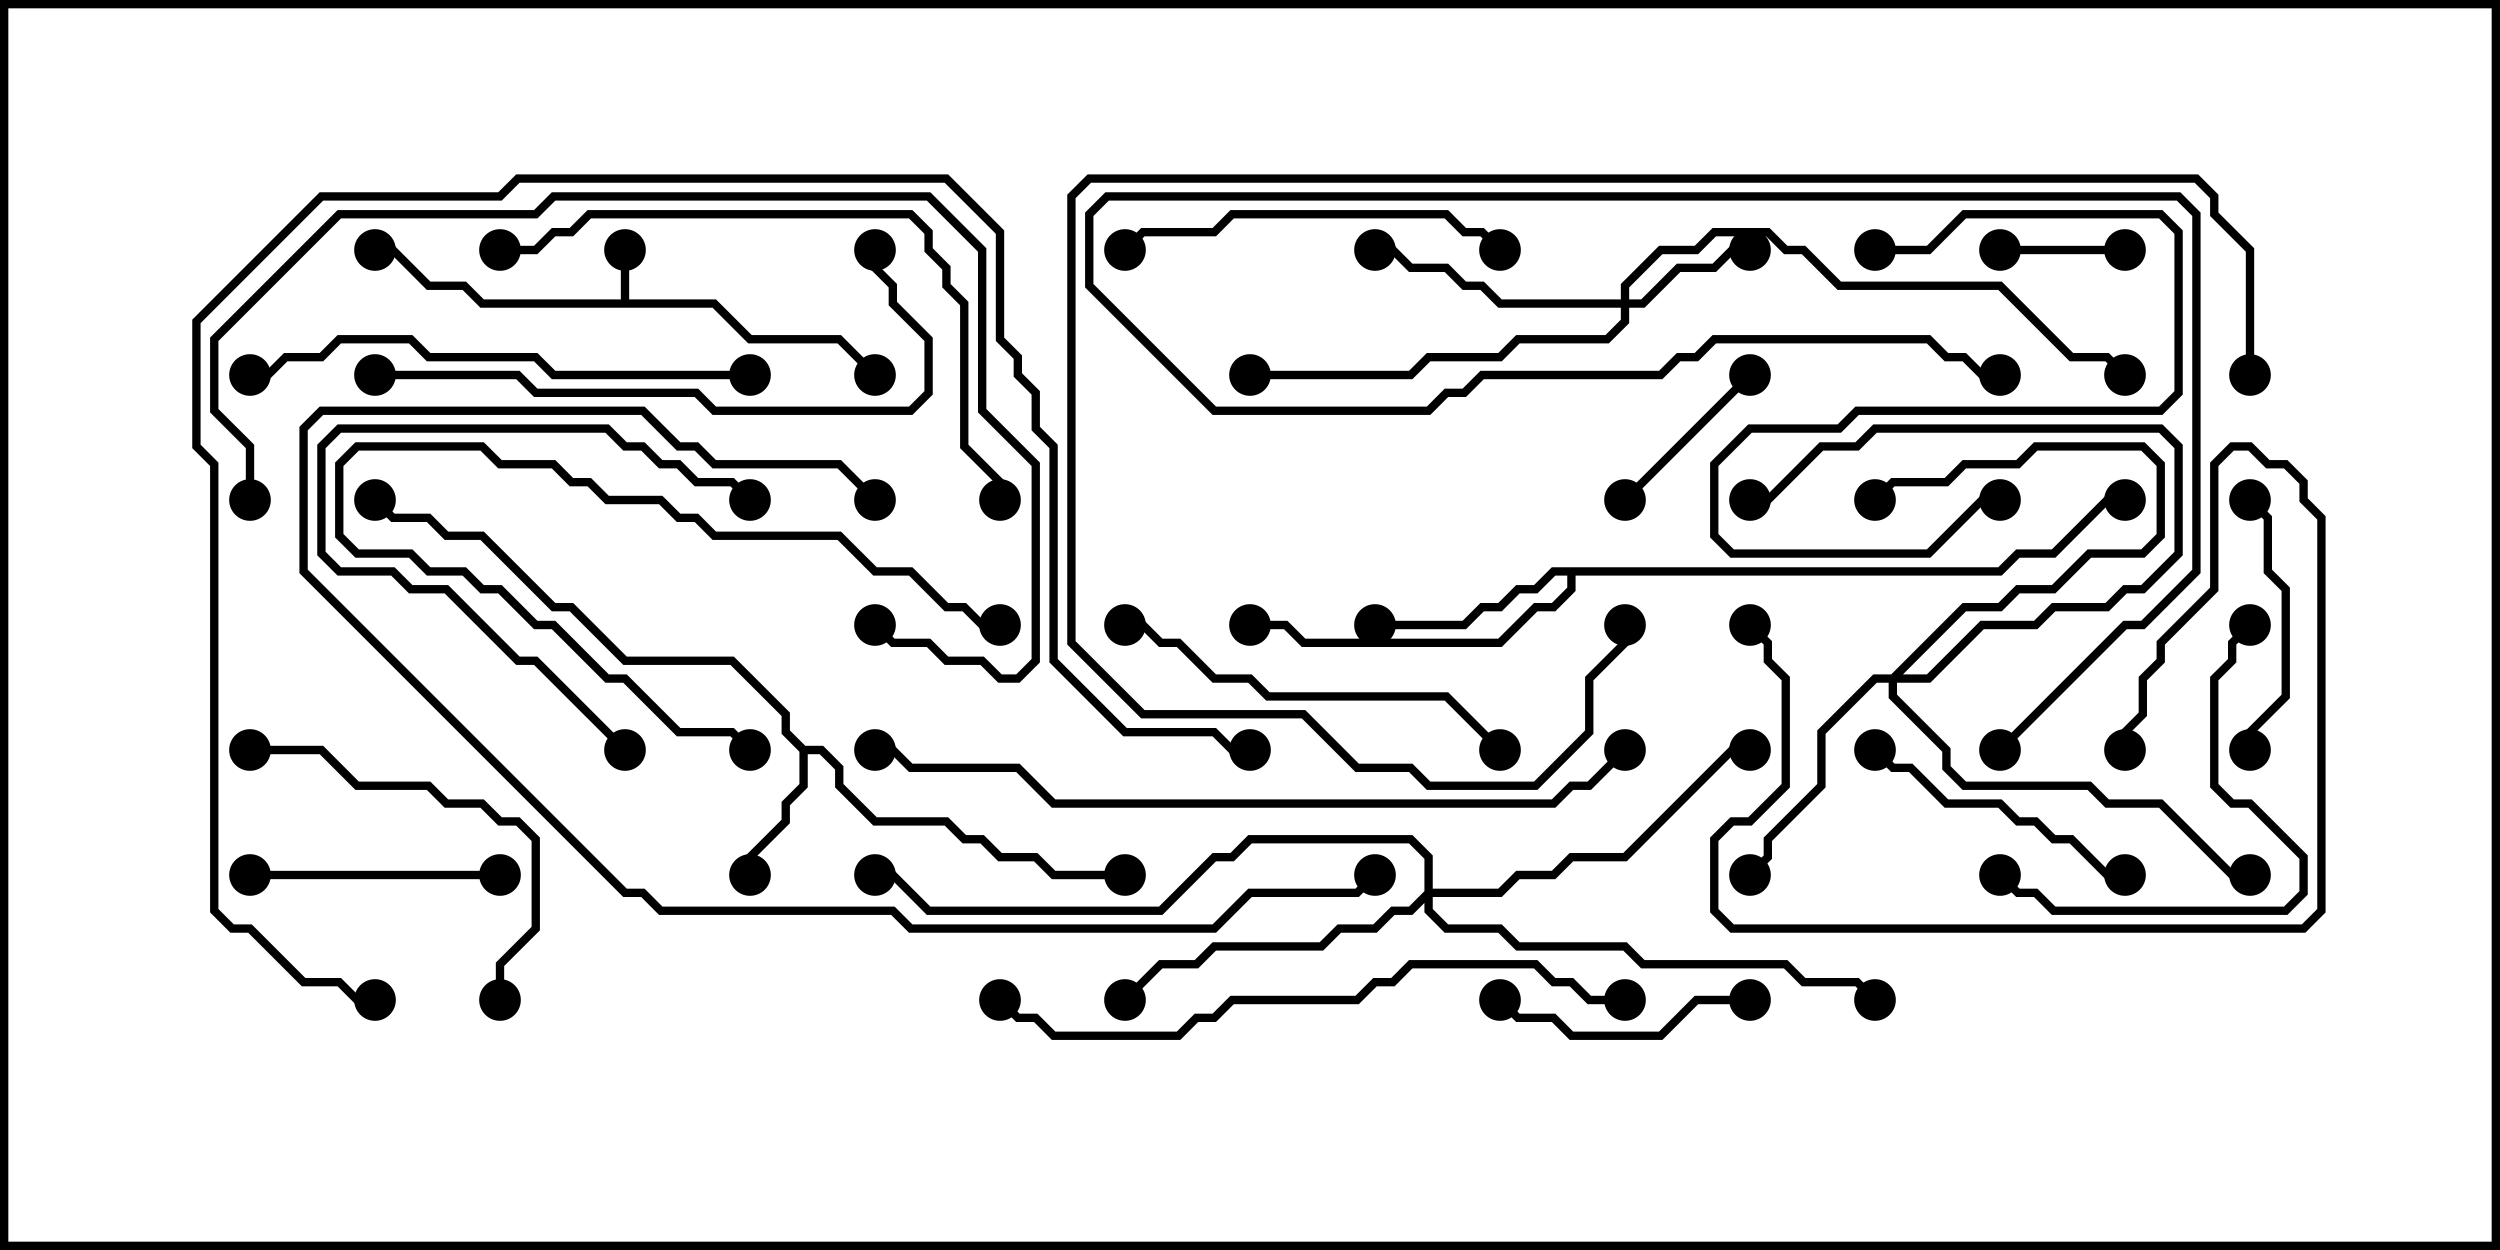 <svg version="1.1" width="30" height="15" xmlns="http://www.w3.org/2000/svg"><path d="M7.45,3.593L7.45,3L7.55,3L7.55,3.593L8.592,3.593L9.021,4.021L10.092,4.021L10.535,4.465L10.465,4.535L10.051,4.121L8.979,4.121L8.551,3.693L5.765,3.693L5.551,3.479L5.122,3.479L4.694,3.05L4.5,3.05L4.5,2.95L4.735,2.95L5.164,3.379L5.592,3.379L5.806,3.593z" stroke="none"/><path d="M9.664,8.95L9.878,8.95L10.121,9.194L10.121,9.408L10.521,9.807L11.378,9.807L11.592,10.021L11.806,10.021L12.021,10.236L12.449,10.236L12.664,10.45L13.5,10.45L13.5,10.55L12.622,10.55L12.408,10.336L11.979,10.336L11.765,10.121L11.551,10.121L11.336,9.907L10.479,9.907L10.021,9.449L10.021,9.235L9.836,9.05L9.693,9.05L9.693,9.449L9.479,9.664L9.479,9.878L9.05,10.306L9.05,10.5L8.95,10.5L8.95,10.265L9.379,9.836L9.379,9.622L9.593,9.408L9.593,9.021L9.379,8.806L9.379,8.592L8.765,7.979L7.479,7.979L6.836,7.336L6.622,7.336L5.765,6.479L5.336,6.479L5.122,6.264L4.694,6.264L4.465,6.035L4.535,5.965L4.735,6.164L5.164,6.164L5.378,6.379L5.806,6.379L6.664,7.236L6.878,7.236L7.521,7.879L8.806,7.879L9.479,8.551L9.479,8.765z" stroke="none"/><path d="M23.979,6.807L24.194,6.593L24.622,6.593L25.265,5.95L25.5,5.95L25.5,6.05L25.306,6.05L24.664,6.693L24.235,6.693L24.021,6.907L18.907,6.907L18.907,7.092L18.664,7.336L18.449,7.336L18.021,7.764L15.622,7.764L15.408,7.55L15,7.55L15,7.45L15.449,7.45L15.664,7.664L17.979,7.664L18.408,7.236L18.622,7.236L18.807,7.051L18.807,6.907L18.664,6.907L18.449,7.121L18.235,7.121L18.021,7.336L17.806,7.336L17.592,7.55L16.5,7.55L16.5,7.45L17.551,7.45L17.765,7.236L17.979,7.236L18.194,7.021L18.408,7.021L18.622,6.807z" stroke="none"/><path d="M19.45,3.593L19.45,3.408L19.908,2.95L20.336,2.95L20.551,2.736L21.235,2.736L21.449,2.95L21.664,2.95L22.092,3.379L24.021,3.379L24.878,4.236L25.306,4.236L25.535,4.465L25.465,4.535L25.265,4.336L24.836,4.336L23.979,3.479L22.051,3.479L21.622,3.05L21.408,3.05L21.194,2.836L20.592,2.836L20.378,3.05L19.949,3.05L19.55,3.449L19.55,3.593L19.694,3.593L20.122,3.164L20.551,3.164L20.765,2.95L21,2.95L21,3.05L20.806,3.05L20.592,3.264L20.164,3.264L19.735,3.693L19.55,3.693L19.55,3.878L19.306,4.121L18.235,4.121L18.021,4.336L17.164,4.336L16.949,4.55L15,4.55L15,4.45L16.908,4.45L17.122,4.236L17.979,4.236L18.194,4.021L19.265,4.021L19.45,3.836L19.45,3.693L17.979,3.693L17.765,3.479L17.551,3.479L17.336,3.264L16.908,3.264L16.694,3.05L16.5,3.05L16.5,2.95L16.735,2.95L16.949,3.164L17.378,3.164L17.592,3.379L17.806,3.379L18.021,3.593z" stroke="none"/><path d="M22.694,8.093L23.551,7.236L23.979,7.236L24.194,7.021L24.622,7.021L25.051,6.593L25.694,6.593L25.879,6.408L25.879,5.592L25.694,5.407L24.449,5.407L24.235,5.621L23.592,5.621L23.378,5.836L22.735,5.836L22.535,6.035L22.465,5.965L22.694,5.736L23.336,5.736L23.551,5.521L24.194,5.521L24.408,5.307L25.735,5.307L25.979,5.551L25.979,6.449L25.735,6.693L25.092,6.693L24.664,7.121L24.235,7.121L24.021,7.336L23.592,7.336L22.835,8.093L23.122,8.093L23.765,7.45L24.408,7.45L24.622,7.236L25.265,7.236L25.479,7.021L25.694,7.021L26.093,6.622L26.093,5.378L25.908,5.193L22.521,5.193L22.306,5.407L21.878,5.407L21.235,6.05L21,6.05L21,5.95L21.194,5.95L21.836,5.307L22.265,5.307L22.479,5.093L25.949,5.093L26.193,5.336L26.193,6.664L25.735,7.121L25.521,7.121L25.306,7.336L24.664,7.336L24.449,7.55L23.806,7.55L23.164,8.193L22.764,8.193L22.764,8.336L23.407,8.979L23.407,9.194L23.592,9.379L25.092,9.379L25.306,9.593L25.949,9.593L26.806,10.45L27,10.45L27,10.55L26.765,10.55L25.908,9.693L25.265,9.693L25.051,9.479L23.551,9.479L23.307,9.235L23.307,9.021L22.664,8.378L22.664,8.193L22.521,8.193L21.907,8.806L21.907,9.449L21.264,10.092L21.264,10.306L21.035,10.535L20.965,10.465L21.164,10.265L21.164,10.051L21.807,9.408L21.807,8.765L22.479,8.093z" stroke="none"/><path d="M17.093,10.694L17.093,10.306L16.908,10.121L15.021,10.121L14.806,10.336L14.592,10.336L13.949,10.979L11.122,10.979L10.694,10.55L10.5,10.55L10.5,10.45L10.735,10.45L11.164,10.879L13.908,10.879L14.551,10.236L14.765,10.236L14.979,10.021L16.949,10.021L17.193,10.265L17.193,10.664L17.979,10.664L18.194,10.45L18.622,10.45L18.836,10.236L19.479,10.236L20.765,8.95L21,8.95L21,9.05L20.806,9.05L19.521,10.336L18.878,10.336L18.664,10.55L18.235,10.55L18.021,10.764L17.193,10.764L17.193,10.908L17.378,11.093L18.021,11.093L18.235,11.307L19.521,11.307L19.735,11.521L21.449,11.521L21.664,11.736L22.306,11.736L22.535,11.965L22.465,12.035L22.265,11.836L21.622,11.836L21.408,11.621L19.694,11.621L19.479,11.407L18.194,11.407L17.979,11.193L17.336,11.193L17.093,10.949L17.093,10.835L16.949,10.979L16.735,10.979L16.521,11.193L16.092,11.193L15.878,11.407L14.592,11.407L14.378,11.621L13.949,11.621L13.535,12.035L13.465,11.965L13.908,11.521L14.336,11.521L14.551,11.307L15.836,11.307L16.051,11.093L16.479,11.093L16.694,10.879L16.908,10.879z" stroke="none"/><path d="M24,3.05L24,2.95L25.5,2.95L25.5,3.05z" stroke="none"/><path d="M19.535,6.035L19.465,5.965L20.965,4.465L21.035,4.535z" stroke="none"/><path d="M21,11.95L21,12.05L20.378,12.05L19.949,12.479L18.836,12.479L18.622,12.264L18.194,12.264L17.965,12.035L18.035,11.965L18.235,12.164L18.664,12.164L18.878,12.379L19.908,12.379L20.336,11.95z" stroke="none"/><path d="M27.05,9L26.95,9L26.95,8.765L27.379,8.336L27.379,7.092L27.164,6.878L27.164,6.235L26.965,6.035L27.035,5.965L27.264,6.194L27.264,6.836L27.479,7.051L27.479,8.378L27.05,8.806z" stroke="none"/><path d="M6,10.45L6,10.55L3,10.55L3,10.45z" stroke="none"/><path d="M9.035,8.965L8.965,9.035L8.765,8.836L8.122,8.836L7.479,8.193L7.265,8.193L6.622,7.55L6.408,7.55L5.979,7.121L5.765,7.121L5.551,6.907L5.122,6.907L4.908,6.693L4.265,6.693L4.021,6.449L4.021,5.551L4.265,5.307L5.806,5.307L6.021,5.521L6.664,5.521L6.878,5.736L7.092,5.736L7.306,5.95L7.949,5.95L8.164,6.164L8.378,6.164L8.592,6.379L10.092,6.379L10.521,6.807L10.949,6.807L11.378,7.236L11.592,7.236L11.806,7.45L12,7.45L12,7.55L11.765,7.55L11.551,7.336L11.336,7.336L10.908,6.907L10.479,6.907L10.051,6.479L8.551,6.479L8.336,6.264L8.122,6.264L7.908,6.05L7.265,6.05L7.051,5.836L6.836,5.836L6.622,5.621L5.979,5.621L5.765,5.407L4.306,5.407L4.121,5.592L4.121,6.408L4.306,6.593L4.949,6.593L5.164,6.807L5.592,6.807L5.806,7.021L6.021,7.021L6.449,7.45L6.664,7.45L7.306,8.093L7.521,8.093L8.164,8.736L8.806,8.736z" stroke="none"/><path d="M7.535,8.965L7.465,9.035L6.408,7.979L6.194,7.979L5.336,7.121L4.908,7.121L4.694,6.907L4.051,6.907L3.807,6.664L3.807,5.336L4.051,5.093L7.306,5.093L7.521,5.307L7.735,5.307L7.949,5.521L8.164,5.521L8.378,5.736L8.806,5.736L9.035,5.965L8.965,6.035L8.765,5.836L8.336,5.836L8.122,5.621L7.908,5.621L7.694,5.407L7.479,5.407L7.265,5.193L4.092,5.193L3.907,5.378L3.907,6.622L4.092,6.807L4.735,6.807L4.949,7.021L5.378,7.021L6.235,7.879L6.449,7.879z" stroke="none"/><path d="M22.5,3.05L22.5,2.95L23.122,2.95L23.551,2.521L25.949,2.521L26.193,2.765L26.193,4.735L25.949,4.979L22.306,4.979L22.092,5.193L21.021,5.193L20.621,5.592L20.621,6.408L20.806,6.593L23.122,6.593L23.765,5.95L24,5.95L24,6.05L23.806,6.05L23.164,6.693L20.765,6.693L20.521,6.449L20.521,5.551L20.979,5.093L22.051,5.093L22.265,4.879L25.908,4.879L26.093,4.694L26.093,2.806L25.908,2.621L23.592,2.621L23.164,3.05z" stroke="none"/><path d="M22.465,9.035L22.535,8.965L22.735,9.164L22.949,9.164L23.378,9.593L24.021,9.593L24.235,9.807L24.449,9.807L24.664,10.021L24.878,10.021L25.306,10.45L25.5,10.45L25.5,10.55L25.265,10.55L24.836,10.121L24.622,10.121L24.408,9.907L24.194,9.907L23.979,9.693L23.336,9.693L22.908,9.264L22.694,9.264z" stroke="none"/><path d="M6.05,12L5.95,12L5.95,11.551L6.379,11.122L6.379,10.092L6.194,9.907L5.979,9.907L5.765,9.693L5.336,9.693L5.122,9.479L4.265,9.479L3.836,9.05L3,9.05L3,8.95L3.878,8.95L4.306,9.379L5.164,9.379L5.378,9.593L5.806,9.593L6.021,9.807L6.235,9.807L6.479,10.051L6.479,11.164L6.05,11.592z" stroke="none"/><path d="M23.965,10.535L24.035,10.465L24.235,10.664L24.449,10.664L24.664,10.879L27.408,10.879L27.593,10.694L27.593,10.306L26.979,9.693L26.765,9.693L26.521,9.449L26.521,8.122L26.736,7.908L26.736,7.694L26.965,7.465L27.035,7.535L26.836,7.735L26.836,7.949L26.621,8.164L26.621,9.408L26.806,9.593L27.021,9.593L27.693,10.265L27.693,10.735L27.449,10.979L24.622,10.979L24.408,10.764L24.194,10.764z" stroke="none"/><path d="M18.035,2.965L17.965,3.035L17.765,2.836L17.551,2.836L17.336,2.621L14.806,2.621L14.592,2.836L13.735,2.836L13.535,3.035L13.465,2.965L13.694,2.736L14.551,2.736L14.765,2.521L17.378,2.521L17.592,2.736L17.806,2.736z" stroke="none"/><path d="M24.035,9.035L23.965,8.965L25.479,7.45L25.694,7.45L26.307,6.836L26.307,2.592L26.122,2.407L13.306,2.407L13.121,2.592L13.121,3.408L14.592,4.879L17.122,4.879L17.336,4.664L17.551,4.664L17.765,4.45L19.908,4.45L20.122,4.236L20.336,4.236L20.551,4.021L23.164,4.021L23.378,4.236L23.592,4.236L23.806,4.45L24,4.45L24,4.55L23.765,4.55L23.551,4.336L23.336,4.336L23.122,4.121L20.592,4.121L20.378,4.336L20.164,4.336L19.949,4.55L17.806,4.55L17.592,4.764L17.378,4.764L17.164,4.979L14.551,4.979L13.021,3.449L13.021,2.551L13.265,2.307L26.164,2.307L26.407,2.551L26.407,6.878L25.735,7.55L25.521,7.55z" stroke="none"/><path d="M20.965,7.535L21.035,7.465L21.264,7.694L21.264,7.908L21.479,8.122L21.479,9.449L21.021,9.907L20.806,9.907L20.621,10.092L20.621,10.908L20.806,11.093L27.622,11.093L27.807,10.908L27.807,6.235L27.593,6.021L27.593,5.806L27.408,5.621L27.194,5.621L26.979,5.407L26.806,5.407L26.621,5.592L26.621,7.092L25.979,7.735L25.979,7.949L25.764,8.164L25.764,8.592L25.55,8.806L25.55,9L25.45,9L25.45,8.765L25.664,8.551L25.664,8.122L25.879,7.908L25.879,7.694L26.521,7.051L26.521,5.551L26.765,5.307L27.021,5.307L27.235,5.521L27.449,5.521L27.693,5.765L27.693,5.979L27.907,6.194L27.907,10.949L27.664,11.193L20.765,11.193L20.521,10.949L20.521,10.051L20.765,9.807L20.979,9.807L21.379,9.408L21.379,8.164L21.164,7.949L21.164,7.735z" stroke="none"/><path d="M13.5,7.55L13.5,7.45L13.735,7.45L13.949,7.664L14.164,7.664L14.592,8.093L15.021,8.093L15.235,8.307L17.378,8.307L18.035,8.965L17.965,9.035L17.336,8.407L15.194,8.407L14.979,8.193L14.551,8.193L14.122,7.764L13.908,7.764L13.694,7.55z" stroke="none"/><path d="M9,4.45L9,4.55L6.622,4.55L6.408,4.336L5.122,4.336L4.908,4.121L4.092,4.121L3.878,4.336L3.449,4.336L3.235,4.55L3,4.55L3,4.45L3.194,4.45L3.408,4.236L3.836,4.236L4.051,4.021L4.949,4.021L5.164,4.236L6.449,4.236L6.664,4.45z" stroke="none"/><path d="M4.5,4.55L4.5,4.45L6.235,4.45L6.449,4.664L8.378,4.664L8.592,4.879L10.908,4.879L11.093,4.694L11.093,4.092L10.664,3.664L10.664,3.449L10.45,3.235L10.45,3L10.55,3L10.55,3.194L10.764,3.408L10.764,3.622L11.193,4.051L11.193,4.735L10.949,4.979L8.551,4.979L8.336,4.764L6.408,4.764L6.194,4.55z" stroke="none"/><path d="M6,3.05L6,2.95L6.408,2.95L6.622,2.736L6.836,2.736L7.051,2.521L10.949,2.521L11.193,2.765L11.193,2.979L11.407,3.194L11.407,3.408L11.621,3.622L11.621,5.336L12.05,5.765L12.05,6L11.95,6L11.95,5.806L11.521,5.378L11.521,3.664L11.307,3.449L11.307,3.235L11.093,3.021L11.093,2.806L10.908,2.621L7.092,2.621L6.878,2.836L6.664,2.836L6.449,3.05z" stroke="none"/><path d="M19.5,11.95L19.5,12.05L19.051,12.05L18.836,11.836L18.622,11.836L18.408,11.621L16.949,11.621L16.735,11.836L16.521,11.836L16.306,12.05L14.806,12.05L14.592,12.264L14.378,12.264L14.164,12.479L12.622,12.479L12.408,12.264L12.194,12.264L11.965,12.035L12.035,11.965L12.235,12.164L12.449,12.164L12.664,12.379L14.122,12.379L14.336,12.164L14.551,12.164L14.765,11.95L16.265,11.95L16.479,11.736L16.694,11.736L16.908,11.521L18.449,11.521L18.664,11.736L18.878,11.736L19.092,11.95z" stroke="none"/><path d="M10.535,5.965L10.465,6.035L10.051,5.621L8.551,5.621L8.336,5.407L8.122,5.407L7.694,4.979L3.878,4.979L3.693,5.164L3.693,6.836L7.521,10.664L7.735,10.664L7.949,10.879L10.735,10.879L10.949,11.093L14.551,11.093L14.979,10.664L16.265,10.664L16.465,10.465L16.535,10.535L16.306,10.764L15.021,10.764L14.592,11.193L10.908,11.193L10.694,10.979L7.908,10.979L7.694,10.764L7.479,10.764L3.593,6.878L3.593,5.122L3.836,4.879L7.735,4.879L8.164,5.307L8.378,5.307L8.592,5.521L10.092,5.521z" stroke="none"/><path d="M3.05,6L2.95,6L2.95,5.378L2.521,4.949L2.521,4.051L4.051,2.521L6.408,2.521L6.622,2.307L11.164,2.307L11.836,2.979L11.836,4.908L12.479,5.551L12.479,7.949L12.235,8.193L11.979,8.193L11.765,7.979L11.336,7.979L11.122,7.764L10.694,7.764L10.465,7.535L10.535,7.465L10.735,7.664L11.164,7.664L11.378,7.879L11.806,7.879L12.021,8.093L12.194,8.093L12.379,7.908L12.379,5.592L11.736,4.949L11.736,3.021L11.122,2.407L6.664,2.407L6.449,2.621L4.092,2.621L2.621,4.092L2.621,4.908L3.05,5.336z" stroke="none"/><path d="M27.05,4.5L26.95,4.5L26.95,3.021L26.521,2.592L26.521,2.378L26.336,2.193L13.092,2.193L12.907,2.378L12.907,7.694L13.735,8.521L15.664,8.521L16.306,9.164L16.949,9.164L17.164,9.379L18.408,9.379L19.021,8.765L19.021,8.122L19.45,7.694L19.45,7.5L19.55,7.5L19.55,7.735L19.121,8.164L19.121,8.806L18.449,9.479L17.122,9.479L16.908,9.264L16.265,9.264L15.622,8.621L13.694,8.621L12.807,7.735L12.807,2.336L13.051,2.093L26.378,2.093L26.621,2.336L26.621,2.551L27.05,2.979z" stroke="none"/><path d="M19.465,8.965L19.535,9.035L19.092,9.479L18.878,9.479L18.664,9.693L12.622,9.693L12.194,9.264L10.908,9.264L10.694,9.05L10.5,9.05L10.5,8.95L10.735,8.95L10.949,9.164L12.235,9.164L12.664,9.593L18.622,9.593L18.836,9.379L19.051,9.379z" stroke="none"/><path d="M4.5,11.95L4.5,12.05L4.265,12.05L4.051,11.836L3.622,11.836L2.979,11.193L2.765,11.193L2.521,10.949L2.521,5.592L2.307,5.378L2.307,3.836L3.836,2.307L5.979,2.307L6.194,2.093L11.378,2.093L12.05,2.765L12.05,4.051L12.264,4.265L12.264,4.479L12.479,4.694L12.479,5.122L12.693,5.336L12.693,7.908L13.521,8.736L14.592,8.736L14.806,8.95L15,8.95L15,9.05L14.765,9.05L14.551,8.836L13.479,8.836L12.593,7.949L12.593,5.378L12.379,5.164L12.379,4.735L12.164,4.521L12.164,4.306L11.95,4.092L11.95,2.806L11.336,2.193L6.235,2.193L6.021,2.407L3.878,2.407L2.407,3.878L2.407,5.336L2.621,5.551L2.621,10.908L2.806,11.093L3.021,11.093L3.664,11.736L4.092,11.736L4.306,11.95z" stroke="none"/><circle cx="7.5" cy="3" r="0.25" stroke-width="0" fill="#000" /><circle cx="4.5" cy="3" r="0.25" stroke-width="0" fill="#000" /><circle cx="10.5" cy="4.5" r="0.25" stroke-width="0" fill="#000" /><circle cx="9" cy="10.5" r="0.25" stroke-width="0" fill="#000" /><circle cx="13.5" cy="10.5" r="0.25" stroke-width="0" fill="#000" /><circle cx="4.5" cy="6" r="0.25" stroke-width="0" fill="#000" /><circle cx="16.5" cy="7.5" r="0.25" stroke-width="0" fill="#000" /><circle cx="15" cy="7.5" r="0.25" stroke-width="0" fill="#000" /><circle cx="25.5" cy="6" r="0.25" stroke-width="0" fill="#000" /><circle cx="21" cy="3" r="0.25" stroke-width="0" fill="#000" /><circle cx="16.5" cy="3" r="0.25" stroke-width="0" fill="#000" /><circle cx="15" cy="4.5" r="0.25" stroke-width="0" fill="#000" /><circle cx="25.5" cy="4.5" r="0.25" stroke-width="0" fill="#000" /><circle cx="22.5" cy="6" r="0.25" stroke-width="0" fill="#000" /><circle cx="21" cy="6" r="0.25" stroke-width="0" fill="#000" /><circle cx="21" cy="10.5" r="0.25" stroke-width="0" fill="#000" /><circle cx="27" cy="10.5" r="0.25" stroke-width="0" fill="#000" /><circle cx="13.5" cy="12" r="0.25" stroke-width="0" fill="#000" /><circle cx="21" cy="9" r="0.25" stroke-width="0" fill="#000" /><circle cx="22.5" cy="12" r="0.25" stroke-width="0" fill="#000" /><circle cx="10.5" cy="10.5" r="0.25" stroke-width="0" fill="#000" /><circle cx="24" cy="3" r="0.25" stroke-width="0" fill="#000" /><circle cx="25.5" cy="3" r="0.25" stroke-width="0" fill="#000" /><circle cx="19.5" cy="6" r="0.25" stroke-width="0" fill="#000" /><circle cx="21" cy="4.5" r="0.25" stroke-width="0" fill="#000" /><circle cx="21" cy="12" r="0.25" stroke-width="0" fill="#000" /><circle cx="18" cy="12" r="0.25" stroke-width="0" fill="#000" /><circle cx="27" cy="9" r="0.25" stroke-width="0" fill="#000" /><circle cx="27" cy="6" r="0.25" stroke-width="0" fill="#000" /><circle cx="6" cy="10.5" r="0.25" stroke-width="0" fill="#000" /><circle cx="3" cy="10.5" r="0.25" stroke-width="0" fill="#000" /><circle cx="9" cy="9" r="0.25" stroke-width="0" fill="#000" /><circle cx="12" cy="7.5" r="0.25" stroke-width="0" fill="#000" /><circle cx="7.5" cy="9" r="0.25" stroke-width="0" fill="#000" /><circle cx="9" cy="6" r="0.25" stroke-width="0" fill="#000" /><circle cx="22.5" cy="3" r="0.25" stroke-width="0" fill="#000" /><circle cx="24" cy="6" r="0.25" stroke-width="0" fill="#000" /><circle cx="22.5" cy="9" r="0.25" stroke-width="0" fill="#000" /><circle cx="25.5" cy="10.5" r="0.25" stroke-width="0" fill="#000" /><circle cx="6" cy="12" r="0.25" stroke-width="0" fill="#000" /><circle cx="3" cy="9" r="0.25" stroke-width="0" fill="#000" /><circle cx="24" cy="10.5" r="0.25" stroke-width="0" fill="#000" /><circle cx="27" cy="7.5" r="0.25" stroke-width="0" fill="#000" /><circle cx="18" cy="3" r="0.25" stroke-width="0" fill="#000" /><circle cx="13.5" cy="3" r="0.25" stroke-width="0" fill="#000" /><circle cx="24" cy="9" r="0.25" stroke-width="0" fill="#000" /><circle cx="24" cy="4.5" r="0.25" stroke-width="0" fill="#000" /><circle cx="21" cy="7.5" r="0.25" stroke-width="0" fill="#000" /><circle cx="25.5" cy="9" r="0.25" stroke-width="0" fill="#000" /><circle cx="13.5" cy="7.5" r="0.25" stroke-width="0" fill="#000" /><circle cx="18" cy="9" r="0.25" stroke-width="0" fill="#000" /><circle cx="9" cy="4.5" r="0.25" stroke-width="0" fill="#000" /><circle cx="3" cy="4.5" r="0.25" stroke-width="0" fill="#000" /><circle cx="4.5" cy="4.5" r="0.25" stroke-width="0" fill="#000" /><circle cx="10.5" cy="3" r="0.25" stroke-width="0" fill="#000" /><circle cx="6" cy="3" r="0.25" stroke-width="0" fill="#000" /><circle cx="12" cy="6" r="0.25" stroke-width="0" fill="#000" /><circle cx="19.5" cy="12" r="0.25" stroke-width="0" fill="#000" /><circle cx="12" cy="12" r="0.25" stroke-width="0" fill="#000" /><circle cx="10.5" cy="6" r="0.25" stroke-width="0" fill="#000" /><circle cx="16.5" cy="10.5" r="0.25" stroke-width="0" fill="#000" /><circle cx="3" cy="6" r="0.25" stroke-width="0" fill="#000" /><circle cx="10.5" cy="7.5" r="0.25" stroke-width="0" fill="#000" /><circle cx="27" cy="4.5" r="0.25" stroke-width="0" fill="#000" /><circle cx="19.5" cy="7.5" r="0.25" stroke-width="0" fill="#000" /><circle cx="19.5" cy="9" r="0.25" stroke-width="0" fill="#000" /><circle cx="10.5" cy="9" r="0.25" stroke-width="0" fill="#000" /><circle cx="4.5" cy="12" r="0.25" stroke-width="0" fill="#000" /><circle cx="15" cy="9" r="0.25" stroke-width="0" fill="#000" /><rect x="0" y="0" width="30" height="15" stroke-width="0.2" stroke="#000" fill="none" /></svg>